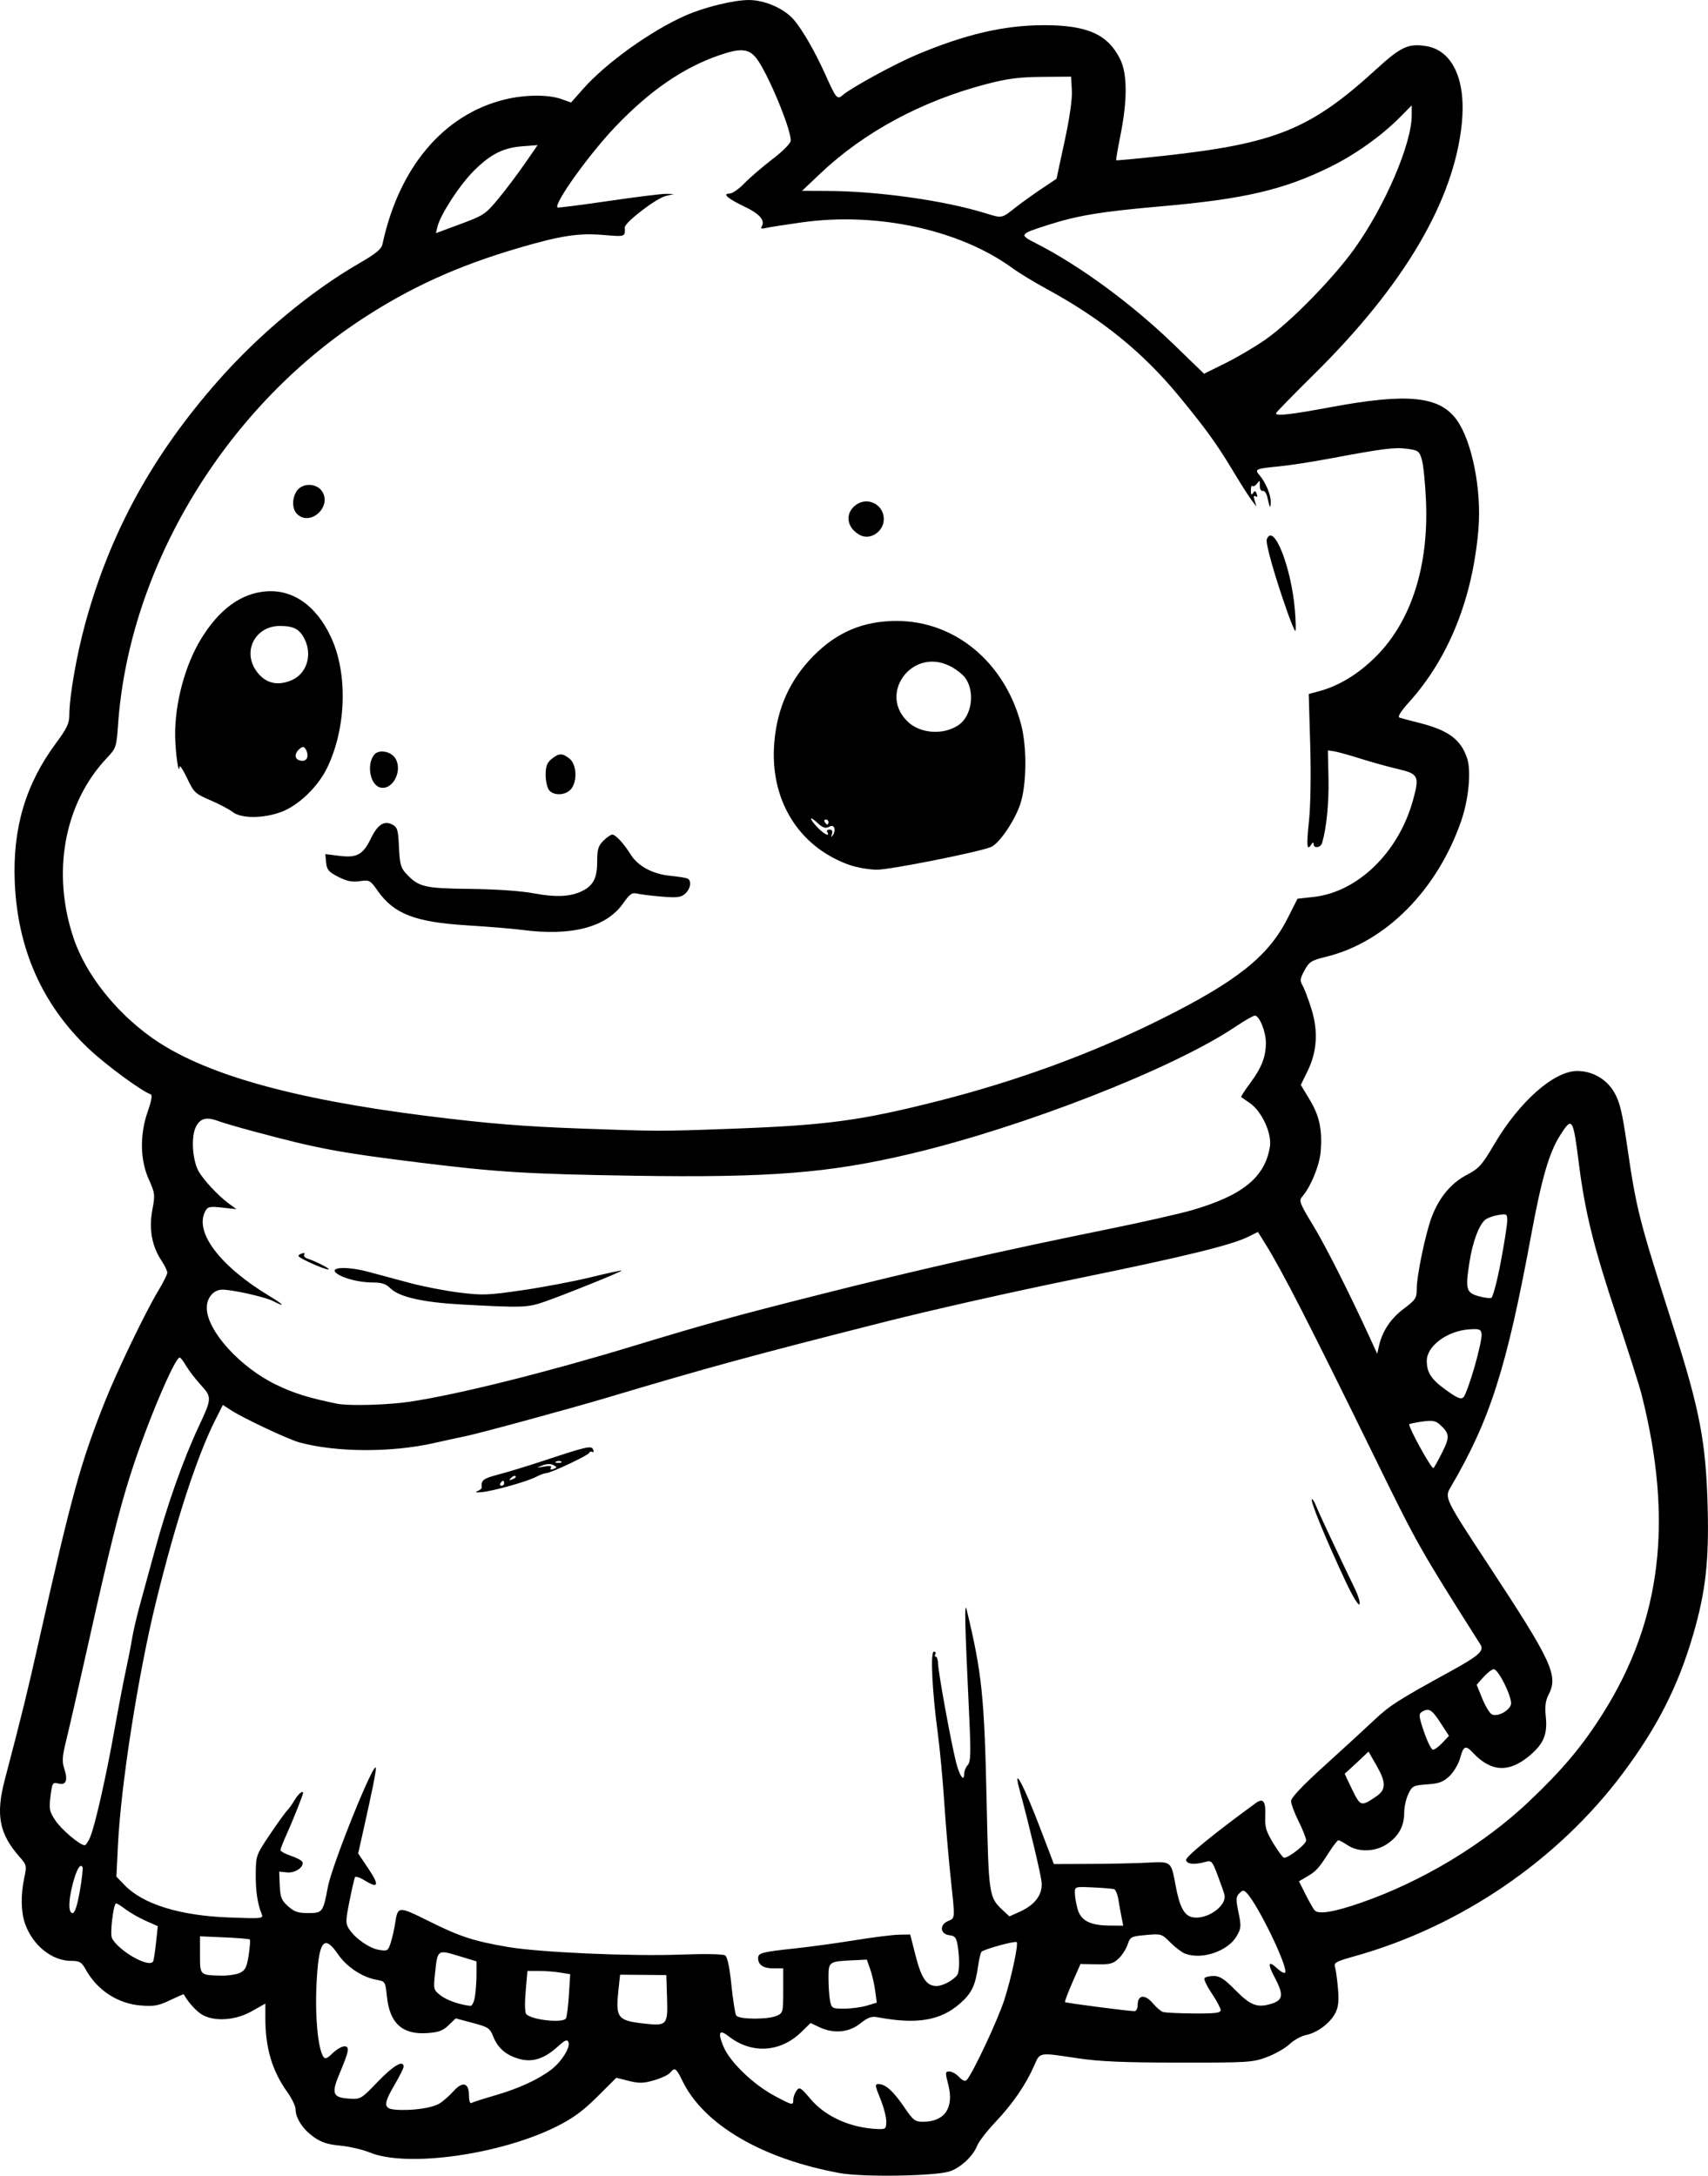 <?xml version="1.0" encoding="UTF-8" standalone="no"?>
<!-- Created with Inkscape (http://www.inkscape.org/) -->

<svg
   width="179.759mm"
   height="228.981mm"
   viewBox="0 0 179.759 228.981"
   version="1.1"
   id="svg1"
   xml:space="preserve"
   xmlns="http://www.w3.org/2000/svg"
   xmlns:svg="http://www.w3.org/2000/svg"><defs
     id="defs1"><clipPath
       clipPathUnits="userSpaceOnUse"
       id="clipPath3"><path
         id="path3"
         style="fill:#ff0000;fill-opacity:1;fill-rule:nonzero;stroke:none;stroke-width:0.265"
         d="M 117.464,-9.186 V 177.167 H 291.495 V -9.186 Z M 147.334,111.931 c 4.149,-0.092 4.552,4.357 -0.092,5.084 -1.195,0.187 -2.39,0.381 -3.57,0.655 -1.902,0.431 -3.801,0.869 -5.685,1.373 -4.843,1.295 -6.431,-3.457 -1.602,-4.804 2.039,-0.569 4.104,-1.04 6.168,-1.508 1.289,-0.299 2.595,-0.512 3.902,-0.719 0.31,-0.049 0.603,-0.075 0.88,-0.081 z" /></clipPath><clipPath
       clipPathUnits="userSpaceOnUse"
       id="clipPath29"><path
         id="path30"
         style="fill:#ff0000;fill-opacity:1;fill-rule:nonzero;stroke:none;stroke-width:0.265"
         d="M -43.23,-9.228 V 216.918 H 174.315 V -9.228 Z M 64.459,27.799 c 2.205,0.075 3.149,2.778 0.337,5.093 -1.015,0.835 -0.499,0.393 -1.541,1.333 -0.051,0.05 -0.1,0.101 -0.15,0.151 0.22,0.811 0.125,1.873 -0.521,3.116 -0.875,1.685 -1.749,3.37 -2.654,5.039 -0.978,1.836 -1.883,3.712 -2.891,5.53 -2.43,4.385 -6.499,1.653 -4.214,-2.809 0.315,-0.616 0.638,-1.229 0.953,-1.845 -0.007,-0.023 -0.015,-0.043 -0.022,-0.066 -0.595,-2.008 -0.069,-3.784 0.689,-5.659 1.274,-2.682 3.164,-4.982 5.254,-7.063 1.251,-1.138 0.627,-0.597 1.868,-1.628 0.964,-0.801 1.889,-1.157 2.675,-1.191 0.074,-0.003 0.146,-0.004 0.217,-0.001 z M 107.156,139.452 v 5.3e-4 h 1.332 c 3.185,0 4.318,2.034 3.452,3.522 1.261,1.236 0.77,3.284 -1.765,3.911 -0.549,0.616 -1.49,1.105 -2.851,1.261 -0.137,0.016 -0.274,0.031 -0.411,0.047 -2.651,0.305 -4.055,-0.978 -4.036,-2.332 -0.348,-0.335 -0.565,-0.745 -0.622,-1.186 -3.343,-0.946 -2.812,-4.861 1.596,-4.861 h 0.989 c 0.119,0 0.233,0.004 0.346,0.009 0.539,-0.217 1.168,-0.371 1.971,-0.371 z" /></clipPath><clipPath
       clipPathUnits="userSpaceOnUse"
       id="clipPath48"><path
         id="path49"
         style="fill:#ff0000;fill-opacity:1;fill-rule:nonzero;stroke:none;stroke-width:0.265"
         d="M 41.091,5.534 V 221.556 H 225.286 V 5.534 Z M 200.736,27.814 c 1.729,0.019 2.649,1.415 2.086,2.936 0.034,0.916 -0.448,2.032 -1.673,3.09 -1.147,0.992 -0.564,0.491 -1.752,1.502 -1.464,1.224 -2.914,2.469 -4.415,3.646 -1.776,1.393 -3.3,1.325 -4.092,0.54 -1.314,0.839 -2.65,1.642 -3.984,2.446 -4.294,2.588 -6.806,-1.809 -2.513,-4.397 1.384,-0.834 2.777,-1.656 4.133,-2.538 2.022,-1.284 4.052,-2.554 5.996,-3.956 1.191,-0.886 2.419,-1.714 3.69,-2.479 0.94,-0.565 1.799,-0.798 2.523,-0.79 z m -20.135,16.378 c 1.024,0.015 1.877,0.8 2.033,2.11 0.718,0.616 1.17,1.82 0.937,3.569 -0.199,1.498 -0.825,2.882 -1.489,4.224 -0.631,1.325 -1.475,2.521 -2.325,3.71 -0.383,0.58 -0.187,0.283 -0.588,0.891 -1.639,2.485 -3.795,2.512 -4.699,1.247 -2.336,3.06 -5.919,0.908 -3.888,-3.193 0.881,-1.779 1.751,-3.563 2.632,-5.343 0.834,-1.685 1.981,-2.401 2.971,-2.401 0.144,-8e-6 0.278,0.034 0.414,0.063 0.316,-0.73 0.627,-1.462 0.929,-2.198 0.772,-1.885 2.007,-2.694 3.073,-2.678 z" /></clipPath><clipPath
       clipPathUnits="userSpaceOnUse"
       id="clipPath83"><path
         id="path84"
         style="fill:#ff0000;fill-opacity:1;fill-rule:nonzero;stroke:none;stroke-width:0.265"
         d="M 132.474,-7.02 V 208.971 H 400.13 V -7.02 Z M 255.342,107.773 c 0.047,-0.001 0.095,-5.3e-4 0.143,0.002 1.045,0.054 2.19,0.946 2.813,2.886 0.307,0.956 0.456,1.952 0.58,2.946 0.105,0.896 0.146,1.798 0.173,2.7 0.049,0.457 0.091,0.915 0.134,1.373 0.032,0.334 -0.006,0.606 -0.033,0.887 0.917,0.087 1.972,0.687 2.893,1.982 0.57,0.801 1.075,1.645 1.573,2.491 0.431,0.671 0.926,1.295 1.376,1.954 0.093,0.157 0.186,0.314 0.279,0.471 1.353,2.285 0.702,4.101 -0.559,4.645 -1.02,0.911 -2.908,0.691 -4.385,-1.562 -0.239,-0.365 -0.478,-0.73 -0.729,-1.087 -0.216,-0.336 -0.388,-0.695 -0.574,-1.046 0.608,2.159 -0.889,3.607 -2.71,3.036 -0.616,0.275 -1.361,0.46 -2.342,0.399 -1.467,-0.091 -2.933,-0.193 -4.399,-0.296 -1.796,-0.111 -3.597,-0.198 -5.398,-0.193 -5.014,0.015 -5.014,-5.049 0,-5.065 1.903,-0.006 3.807,0.088 5.707,0.203 0.635,0.044 1.271,0.085 1.906,0.128 -2.172,-2.84 -4.36,-5.667 -6.601,-8.453 -2.161,-2.685 -1.065,-5.119 0.858,-5.113 0.628,0.002 1.345,0.277 2.066,0.876 0.364,-0.695 0.988,-1.1 1.69,-1.132 0.505,-0.023 1.05,0.149 1.567,0.543 0.093,-0.019 0.178,-0.065 0.274,-0.07 0.594,-0.032 1.239,0.203 1.815,0.734 -0.664,-2.602 0.469,-4.21 1.884,-4.241 z m 0.768,13.726 c -0.032,0.104 -0.068,0.203 -0.109,0.298 0.124,0.163 0.249,0.325 0.373,0.488 -0.098,-0.264 -0.22,-0.535 -0.254,-0.779 -0.004,-0.001 -0.007,-0.005 -0.01,-0.006 z m 30.329,39.335 h 0.777 c 5.014,0 5.014,5.065 0,5.065 h -0.777 c -5.014,0 -5.014,-5.065 0,-5.065 z" /></clipPath></defs><g
     id="layer1"
     transform="translate(-207.807,11.472)"><path
       style="fill:#000000"
       d="m 296.191,217.236 c -8.193,-1.504 -14.323,-5.097 -16.563,-9.708 -0.661,-1.361 -0.8,-1.452 -1.298,-0.851 -0.182,0.22 -0.941,0.576 -1.686,0.791 -1.126,0.326 -1.576,0.336 -2.664,0.064 l -1.309,-0.328 -1.998,1.99 c -1.496,1.49 -2.563,2.273 -4.247,3.118 -5.965,2.991 -15.811,4.365 -19.711,2.752 -0.728,-0.301 -2.121,-0.624 -3.096,-0.718 -1.366,-0.131 -2.017,-0.347 -2.835,-0.939 -1.13,-0.819 -1.874,-1.975 -1.874,-2.913 0,-0.315 -0.394,-1.125 -0.875,-1.799 -1.586,-2.222 -2.3,-4.625 -2.3,-7.747 v -1.554 l -1.428,0.806 c -1.667,0.941 -3.785,1.115 -5.127,0.42 -0.629,-0.325 -1.557,-1.33 -2.035,-2.202 -0.016,-0.03 -0.671,0.253 -1.455,0.628 -1.209,0.578 -1.677,0.662 -3.082,0.549 -2.38,-0.191 -4.533,-1.583 -5.727,-3.702 -0.495,-0.878 -0.676,-0.992 -1.579,-0.992 -2.027,0 -4.04,-1.618 -4.855,-3.902 -0.436,-1.222 -0.47,-3.048 -0.09,-4.821 0.279,-1.302 0.264,-1.368 -0.528,-2.269 -2.108,-2.4 -2.482,-4.386 -1.521,-8.057 1.876,-7.164 2.347,-9.084 3.606,-14.684 3.45,-15.347 4.365,-18.662 6.936,-25.135 1.266,-3.189 4.281,-9.451 5.605,-11.642 0.527,-0.873 0.959,-1.739 0.96,-1.924 3.7e-4,-0.185 -0.291,-0.78 -0.648,-1.323 -0.985,-1.498 -1.299,-3.3 -0.924,-5.296 0.296,-1.575 0.276,-1.746 -0.38,-3.208 -0.92,-2.051 -0.958,-4.708 -0.102,-7.146 0.39,-1.111 0.497,-1.731 0.309,-1.794 -0.951,-0.317 -4.771,-3.131 -6.558,-4.83 -4.86,-4.622 -7.453,-10.469 -7.75,-17.474 -0.241,-5.69 1.138,-10.346 4.34,-14.657 1.133,-1.525 1.396,-2.076 1.4,-2.937 0.009,-2.013 0.77,-6.363 1.71,-9.773 2.633,-9.554 7.088,-17.659 14.022,-25.507 4.256,-4.817 9.712,-9.355 14.721,-12.247 1.818,-1.049 2.392,-1.519 2.506,-2.053 1.733,-8.07 6.41,-13.618 12.825,-15.21 2.127,-0.528 4.595,-0.554 5.985,-0.064 l 1.042,0.368 1.246,-1.413 c 2.404,-2.727 7.12,-6.113 10.76,-7.726 2.008,-0.89 5.111,-1.65 6.723,-1.647 1.669,0.003 3.742,0.921 4.728,2.094 0.946,1.125 2.249,3.401 3.343,5.841 1.101,2.455 1.211,2.581 1.802,2.062 0.855,-0.752 5.461,-3.265 7.745,-4.227 5.159,-2.17 9.205,-3.113 13.397,-3.121 4.59,-0.009 6.779,0.973 8.058,3.615 0.749,1.547 0.751,4.295 0.005,8.021 -0.277,1.382 -0.475,2.544 -0.441,2.581 0.034,0.037 2.254,-0.171 4.934,-0.463 11.817,-1.286 15.517,-2.788 22.422,-9.104 2.614,-2.391 3.393,-2.752 5.278,-2.446 2.772,0.45 4.205,3.565 3.743,8.138 -0.817,8.104 -6.062,17.02 -15.498,26.343 -2.235,2.208 -4.063,4.083 -4.063,4.167 0,0.31 1.562,0.132 5.821,-0.661 8.025,-1.495 11.39,-1.154 13.195,1.338 1.619,2.234 2.641,7.364 2.294,11.514 -0.608,7.284 -3.113,13.538 -7.288,18.19 -0.908,1.012 -1.247,1.562 -1.013,1.642 0.194,0.067 1.119,0.314 2.056,0.549 3.095,0.778 4.4,1.746 5.063,3.755 0.437,1.324 0.152,4.3 -0.627,6.554 -2.523,7.3 -7.972,12.785 -14.216,14.309 -1.55,0.379 -1.782,0.524 -2.275,1.424 -0.48,0.876 -0.504,1.082 -0.195,1.63 0.195,0.345 0.609,1.443 0.92,2.441 0.729,2.333 0.594,4.496 -0.408,6.542 l -0.711,1.453 0.93,1.544 c 1.031,1.712 1.335,3.117 1.169,5.41 -0.107,1.474 -1.052,3.784 -1.979,4.838 -0.337,0.383 -0.209,0.713 1.129,2.91 1.328,2.179 3.824,7.12 6.064,12.003 l 0.728,1.587 0.189,-0.836 c 0.352,-1.552 1.227,-2.863 2.602,-3.897 1.244,-0.936 1.368,-1.125 1.368,-2.075 0,-1.452 0.96,-6.017 1.615,-7.683 0.798,-2.028 2.022,-3.479 3.655,-4.336 1.283,-0.672 1.59,-1.015 2.91,-3.254 2.654,-4.498 6.291,-7.694 8.738,-7.679 1.589,0.01 3.052,0.857 3.859,2.233 0.584,0.997 0.839,2.039 1.347,5.514 1.007,6.89 1.226,7.752 4.851,19.102 2.822,8.833 3.467,12.21 3.645,19.066 0.147,5.673 -0.213,8.869 -1.504,13.329 -1.58,5.462 -3.786,9.816 -7.447,14.701 -6.86,9.153 -17.081,16.115 -28.232,19.23 -1.953,0.546 -2.178,0.672 -2.034,1.143 0.089,0.291 0.229,1.311 0.31,2.266 0.111,1.31 0.042,1.941 -0.281,2.566 -0.548,1.06 -1.891,2.069 -3.075,2.31 -0.509,0.104 -1.29,0.534 -1.734,0.957 -0.445,0.423 -1.516,1.035 -2.381,1.361 -1.499,0.564 -1.936,0.592 -9.246,0.586 -5.879,-0.005 -8.382,-0.113 -10.705,-0.462 -4.127,-0.62 -3.921,-0.656 -4.562,0.801 -0.875,1.991 -2.274,4.028 -4.042,5.887 -0.9,0.946 -1.783,2.091 -1.963,2.545 -0.439,1.107 -1.802,2.357 -2.937,2.694 -1.657,0.491 -9.145,0.598 -11.509,0.164 z m 4.889,-5.469 c -0.003,-0.473 -0.288,-1.545 -0.632,-2.381 -0.553,-1.346 -0.575,-1.521 -0.185,-1.521 0.731,0 1.561,0.741 2.686,2.397 0.963,1.419 1.158,1.572 1.997,1.572 2.287,0 3.293,-1.476 2.662,-3.909 -0.335,-1.291 -0.327,-1.383 0.121,-1.383 0.264,0 0.724,0.261 1.021,0.581 0.336,0.361 0.633,0.486 0.784,0.331 0.619,-0.637 3.288,-6.319 3.979,-8.472 0.735,-2.292 1.498,-5.858 1.295,-6.055 -0.164,-0.159 -3.526,0.769 -3.71,1.025 -0.096,0.133 -0.251,0.788 -0.345,1.456 -0.294,2.099 -0.673,2.889 -1.901,3.971 -2.061,1.815 -4.557,2.231 -8.695,1.452 -0.628,-0.118 -1.015,0.023 -1.822,0.664 -1.198,0.952 -2.798,1.093 -4.302,0.38 l -0.916,-0.435 -0.976,0.951 c -2.223,2.166 -5.254,2.332 -7.683,0.422 -0.951,-0.748 -1.126,-0.376 -0.515,1.094 0.68,1.637 3.141,4.007 5.414,5.216 1.884,1.002 1.94,1.013 1.94,0.381 0,-0.263 0.153,-0.688 0.34,-0.944 0.311,-0.425 0.438,-0.35 1.454,0.855 1.599,1.896 4.268,3.087 7.135,3.184 0.801,0.027 0.859,-0.03 0.854,-0.831 z m -46.982,-1.878 c 0.402,-0.263 1.059,-0.846 1.46,-1.296 0.944,-1.057 1.607,-0.863 1.607,0.469 0,0.522 0.109,0.882 0.243,0.8 0.134,-0.083 1.272,-0.448 2.529,-0.813 2.452,-0.711 4.514,-1.658 5.889,-2.706 1.074,-0.818 2.025,-2.329 1.813,-2.88 -0.131,-0.342 -0.348,-0.25 -1.182,0.504 -1.365,1.233 -2.599,1.628 -3.949,1.265 -1.402,-0.377 -2.29,-1.124 -2.772,-2.328 -0.372,-0.929 -0.528,-1.035 -2.183,-1.476 l -1.782,-0.475 -0.758,0.726 c -0.608,0.583 -1.059,0.746 -2.28,0.824 -2.588,0.166 -3.91,-1.039 -4.202,-3.83 -0.168,-1.603 -0.174,-1.614 -1.125,-1.787 -1.477,-0.27 -3.106,-1.35 -4.004,-2.655 -1.531,-2.226 -2.066,-1.468 -2.29,3.246 -0.156,3.283 0.157,6.587 0.708,7.478 0.197,0.318 0.369,0.26 0.993,-0.338 0.415,-0.398 0.97,-0.723 1.234,-0.723 0.586,0 0.5,0.481 -0.516,2.897 -0.876,2.082 -0.714,2.494 1.022,2.608 1.206,0.079 1.253,0.052 3.019,-1.786 1.63,-1.696 2.713,-2.327 2.713,-1.58 0,0.157 -0.417,0.997 -0.926,1.866 -1.225,2.09 -1.213,2.554 0.066,2.66 1.714,0.142 3.913,-0.174 4.672,-0.671 z m 23.913,-11.081 -0.076,-2.413 -2.433,-0.02 -2.433,-0.02 -0.176,1.648 c -0.309,2.887 -0.085,3.181 2.662,3.492 2.448,0.277 2.547,0.169 2.457,-2.687 z m -10.644,2.153 c 0.098,-0.159 0.24,-1.272 0.315,-2.473 l 0.136,-2.184 -1.027,-0.17 c -0.565,-0.093 -1.577,-0.171 -2.25,-0.173 l -1.223,-0.003 -0.187,2.149 c -0.115,1.321 -0.087,2.249 0.074,2.41 0.611,0.611 3.845,0.956 4.162,0.444 z m 22.197,-0.282 c 0.648,-0.295 0.674,-0.396 0.674,-2.646 v -2.339 h -1.005 c -1.082,0 -1.64,-0.368 -1.64,-1.083 0,-0.545 0.427,-0.656 3.969,-1.031 1.528,-0.162 4.326,-0.546 6.218,-0.853 1.892,-0.307 3.975,-0.569 4.63,-0.582 l 1.191,-0.023 0.556,2.185 c 0.618,2.427 1.17,3.239 2.204,3.239 0.672,0 1.799,-0.603 2.197,-1.175 0.237,-0.341 0.253,-1.789 0.035,-3.11 -0.134,-0.808 -0.282,-0.992 -0.857,-1.058 -0.972,-0.113 -1.087,-1.068 -0.178,-1.482 0.799,-0.364 0.781,-0.06 0.29,-4.684 -0.216,-2.037 -0.518,-5.609 -0.671,-7.938 -0.153,-2.328 -0.455,-5.543 -0.67,-7.144 -0.598,-4.442 -0.798,-8.599 -0.413,-8.599 0.174,0 0.243,0.119 0.153,0.265 -0.09,0.146 -0.067,0.265 0.051,0.265 0.118,3.3e-4 0.226,0.352 0.242,0.782 0.035,0.982 1.324,8.056 1.871,10.264 0.381,1.538 0.88,2.225 0.88,1.211 0,-0.243 0.167,-0.63 0.372,-0.86 0.308,-0.346 0.333,-1.231 0.147,-5.18 -0.469,-9.925 -0.521,-12.218 -0.255,-11.113 1.587,6.572 1.851,9.098 2.087,19.976 0.22,10.127 0.235,10.229 1.721,11.618 l 0.682,0.637 1.079,-0.487 c 1.642,-0.741 2.44,-1.832 2.302,-3.151 -0.094,-0.899 -1.296,-5.929 -2.32,-9.707 -0.738,-2.724 0.451,-0.475 2.255,4.264 l 1.36,3.572 3.818,-0.015 c 2.1,-0.008 4.803,-0.068 6.008,-0.132 2.55,-0.136 2.513,-0.166 2.983,2.378 0.407,2.203 0.883,3.143 1.696,3.347 1.522,0.382 3.768,-1.171 3.44,-2.378 -0.083,-0.305 -0.412,-1.244 -0.732,-2.087 -0.539,-1.42 -0.631,-1.52 -1.243,-1.347 -1.162,0.327 -1.965,0.258 -2.053,-0.178 -0.07,-0.347 2.837,-2.727 7.362,-6.027 0.752,-0.548 1.039,-0.143 0.971,1.37 -0.053,1.176 0.077,1.616 0.853,2.897 0.504,0.831 1.012,1.511 1.13,1.511 0.5,0 2.32,-1.429 2.319,-1.821 -5.5e-4,-0.235 -0.357,-1.142 -0.793,-2.015 -0.435,-0.873 -0.792,-1.831 -0.793,-2.129 -6.6e-4,-0.359 1.176,-1.607 3.493,-3.704 1.922,-1.74 4.278,-3.902 5.236,-4.806 1.657,-1.563 2.529,-2.121 8.071,-5.161 2.931,-1.608 3.544,-2.152 3.139,-2.79 -6.441,-10.166 -6.59,-10.43 -11.104,-19.642 -7.023,-14.333 -9.752,-19.663 -11.546,-22.549 l -0.777,-1.25 -0.969,0.484 c -1.796,0.897 -6.57,2.068 -17.902,4.391 -7.372,1.511 -15.458,3.334 -20.77,4.682 -13.936,3.537 -18.292,4.727 -28.84,7.878 -3.819,1.141 -13.633,3.813 -14.949,4.069 -0.437,0.085 -1.925,0.409 -3.307,0.72 -4.493,1.01 -10.294,0.979 -14.155,-0.076 -1.173,-0.321 -5.873,-2.535 -7.197,-3.391 l -0.847,-0.548 -0.805,1.595 c -1.908,3.779 -4.133,10.602 -6.215,19.053 -1.889,7.671 -3.711,19.305 -4.023,25.688 l -0.162,3.307 0.856,0.887 c 1.943,2.014 5.793,3.212 10.961,3.409 3.528,0.135 3.671,0.12 3.475,-0.358 -0.446,-1.085 -0.644,-2.437 -0.627,-4.27 0.018,-1.878 0.05,-1.967 1.483,-4.095 0.805,-1.196 1.62,-2.331 1.811,-2.522 0.191,-0.191 0.555,-0.699 0.81,-1.131 0.373,-0.631 0.879,-1.045 0.878,-0.718 -3.7e-4,0.181 -1.182,3.145 -1.743,4.373 -0.351,0.768 -0.638,1.503 -0.638,1.632 0,0.129 0.499,0.401 1.108,0.604 0.609,0.203 1.15,0.497 1.202,0.653 0.179,0.536 -0.767,1.174 -1.618,1.091 l -0.825,-0.081 0.059,1.453 c 0.051,1.245 0.175,1.558 0.864,2.181 0.652,0.59 1.056,0.728 2.129,0.728 1.508,0 1.576,-0.091 2.065,-2.725 0.446,-2.405 5.072,-13.835 5.055,-12.489 -0.006,0.498 -0.399,2.425 -1.422,6.982 l -0.439,1.954 1.083,1.613 c 1.169,1.741 1.053,2.123 -0.378,1.238 -0.498,-0.308 -0.963,-0.467 -1.033,-0.353 -0.07,0.114 -0.333,1.246 -0.585,2.515 -0.422,2.128 -0.424,2.359 -0.032,2.959 0.649,0.991 2.134,2.017 3.16,2.183 0.86,0.14 0.939,0.091 1.207,-0.74 0.158,-0.489 0.363,-1.379 0.455,-1.978 0.298,-1.927 0.305,-1.928 3.596,-0.292 3.259,1.62 4.664,2.078 8.27,2.698 3.318,0.57 12.962,0.998 18.144,0.805 2.595,-0.097 4.516,-0.061 4.735,0.087 0.243,0.164 0.469,1.232 0.661,3.121 0.161,1.579 0.388,3.02 0.506,3.202 0.275,0.425 3.353,0.442 4.271,0.024 z m 59.887,-45.659 c -2.16,-4.62 -3.759,-8.517 -3.573,-8.704 0.064,-0.064 0.272,0.275 0.463,0.753 0.312,0.781 2.204,4.818 4.058,8.659 0.383,0.792 0.598,1.539 0.478,1.659 -0.12,0.12 -0.761,-0.945 -1.426,-2.367 z m -91.406,-9.553 c 0.265,-0.108 0.474,-0.28 0.463,-0.384 -0.081,-0.779 0.129,-0.942 1.766,-1.372 0.982,-0.258 3.155,-0.922 4.829,-1.476 4.514,-1.494 4.963,-1.594 5.138,-1.137 0.081,0.211 0.04,0.318 -0.091,0.237 -0.131,-0.081 -0.279,-0.037 -0.328,0.098 -0.097,0.269 -4.074,2.138 -4.554,2.141 -0.164,8.9e-4 -0.629,0.174 -1.033,0.385 -0.941,0.491 -4.479,1.486 -5.72,1.609 -0.589,0.058 -0.769,0.02 -0.47,-0.101 z m 2.825,-0.836 c 0,-0.146 -0.052,-0.265 -0.117,-0.265 -0.064,0 -0.19,0.119 -0.28,0.265 -0.09,0.146 -0.037,0.265 0.117,0.265 0.154,0 0.28,-0.119 0.28,-0.265 z m 1.198,-0.743 c -0.082,-0.082 -0.295,-1.7e-4 -0.474,0.181 -0.259,0.261 -0.229,0.292 0.148,0.148 0.261,-0.099 0.408,-0.247 0.326,-0.329 z m 3.981,-1.168 c -0.273,-0.153 -0.703,-0.139 -1.153,0.036 -0.682,0.266 -0.673,0.272 0.175,0.123 0.613,-0.108 0.837,-0.067 0.714,0.132 -0.115,0.186 -0.021,0.229 0.26,0.121 0.407,-0.156 0.408,-0.186 0.004,-0.413 z m 0.835,-0.366 c -0.088,-0.088 -0.316,-0.097 -0.507,-0.021 -0.211,0.085 -0.148,0.147 0.16,0.16 0.279,0.011 0.435,-0.051 0.347,-0.139 z m 69.392,57.733 c 0,-0.204 -0.417,-0.989 -0.926,-1.746 -0.509,-0.757 -0.859,-1.483 -0.778,-1.614 0.081,-0.131 0.516,-0.239 0.966,-0.239 0.642,0 1.127,0.314 2.249,1.454 1.621,1.647 2.328,1.923 3.804,1.48 1.266,-0.379 1.341,-0.957 0.362,-2.796 -0.776,-1.459 -0.67,-1.819 0.275,-0.932 0.363,0.341 0.735,0.543 0.828,0.451 0.409,-0.409 -2.815,-7.113 -4.029,-8.379 -0.326,-0.34 -0.422,-0.337 -0.787,0.028 -0.361,0.361 -0.372,0.622 -0.087,2.005 0.299,1.446 0.282,1.671 -0.186,2.486 -0.918,1.598 -3.673,2.535 -5.446,1.85 -0.337,-0.13 -1.03,-0.657 -1.541,-1.171 -0.91,-0.916 -0.962,-0.932 -2.571,-0.786 -1.565,0.142 -1.655,0.189 -1.923,1 -0.154,0.468 -0.585,1.137 -0.956,1.485 -0.576,0.541 -0.92,0.629 -2.339,0.599 l -1.664,-0.035 -0.863,1.963 c -0.474,1.08 -0.817,2.003 -0.762,2.053 0.103,0.092 6.715,0.952 7.311,0.95 0.182,-4.4e-4 0.331,-0.302 0.331,-0.671 0,-1.043 0.756,-1.137 1.559,-0.195 0.379,0.445 0.868,0.871 1.087,0.948 0.218,0.077 1.677,0.149 3.241,0.16 2.271,0.017 2.844,-0.054 2.844,-0.349 z m -37.243,-0.474 1.05,-0.315 -0.166,-1.251 c -0.091,-0.688 -0.327,-1.707 -0.523,-2.265 l -0.357,-1.014 -1.422,0.068 c -2.601,0.124 -2.613,0.132 -2.613,1.889 0,0.852 0.074,1.921 0.165,2.376 0.159,0.794 0.218,0.827 1.491,0.827 0.729,0 1.798,-0.142 2.376,-0.315 z m -41.243,-0.942 c 0.09,-0.546 0.165,-1.606 0.167,-2.355 l 0.003,-1.363 -1.891,-0.574 c -2.217,-0.673 -2.209,-0.679 -2.475,1.808 -0.181,1.69 -0.166,1.754 0.569,2.34 0.64,0.511 2.04,1.001 3.167,1.109 0.163,0.016 0.37,-0.418 0.46,-0.964 z m -24.701,-2.525 c 0.538,-0.272 0.705,-0.62 0.892,-1.86 0.127,-0.84 0.18,-1.576 0.119,-1.638 -0.061,-0.061 -1.266,-0.161 -2.678,-0.222 l -2.567,-0.111 v 1.935 c 0,2.181 -0.024,2.158 2.249,2.204 0.728,0.015 1.621,-0.124 1.984,-0.307 z m -9.171,-1.18 c 0.067,-0.109 0.205,-0.991 0.308,-1.96 l 0.187,-1.761 -1.27,-0.562 c -0.699,-0.309 -1.672,-0.868 -2.162,-1.242 -0.491,-0.374 -0.933,-0.638 -0.982,-0.587 -0.302,0.31 -0.627,3.247 -0.406,3.662 0.729,1.362 3.895,3.156 4.325,2.451 z m 101.933,-4.63 c -0.095,-0.473 -0.246,-1.317 -0.335,-1.875 -0.089,-0.558 -0.295,-1.057 -0.456,-1.108 -0.161,-0.051 -1.156,-0.134 -2.212,-0.184 -1.901,-0.09 -1.918,-0.085 -1.917,0.579 8.2e-4,0.369 0.128,1.126 0.283,1.683 0.343,1.236 1.316,1.74 3.387,1.755 l 1.422,0.01 z M 216.208,187.558 c 0.225,-1.273 0.351,-2.415 0.28,-2.537 -0.234,-0.401 -0.62,0.253 -1.006,1.703 -0.485,1.823 -0.5,3.148 -0.035,3.148 0.234,0 0.488,-0.773 0.761,-2.315 z m 134.861,1.215 c 6.448,-2.242 12.912,-6.144 17.69,-10.678 3.531,-3.351 5.604,-5.826 7.781,-9.29 6.139,-9.768 7.398,-20.274 4.021,-33.569 -0.222,-0.873 -1.396,-4.564 -2.61,-8.202 -2.402,-7.2 -3.324,-10.915 -3.97,-16.007 -0.622,-4.902 -0.703,-5.023 -2.001,-2.977 -1.135,1.79 -1.929,4.53 -3.015,10.41 -2.603,14.091 -4.334,19.509 -8.491,26.593 -0.649,1.107 -0.602,1.203 3.981,8.175 6.741,10.254 7.379,11.637 6.318,13.688 -0.312,0.604 -0.388,1.223 -0.279,2.279 0.189,1.833 -0.213,2.83 -1.632,4.045 -2.201,1.884 -4.103,1.81 -6.024,-0.234 -0.788,-0.838 -1.009,-0.752 -1.352,0.529 -0.166,0.619 -0.666,1.474 -1.113,1.901 -0.665,0.636 -1.093,0.797 -2.364,0.889 -1.465,0.106 -1.577,0.164 -1.985,1.018 -0.238,0.498 -0.432,1.384 -0.432,1.968 0,1.399 -0.576,2.457 -1.784,3.278 -1.24,0.843 -3.018,0.903 -4.169,0.14 -0.437,-0.289 -0.873,-0.526 -0.969,-0.527 -0.097,-9.5e-4 -0.537,0.564 -0.98,1.255 -1.099,1.718 -1.361,2.008 -2.332,2.576 l -0.841,0.492 0.674,1.343 c 0.371,0.739 0.802,1.502 0.958,1.696 0.385,0.478 2.033,0.213 4.922,-0.792 z m -133.769,-6.904 c 0.516,-1.236 1.663,-6.308 2.563,-11.336 0.427,-2.387 0.961,-5.174 1.186,-6.192 0.225,-1.019 0.516,-2.507 0.646,-3.307 0.13,-0.8 0.535,-2.527 0.899,-3.836 0.364,-1.31 1.017,-3.691 1.451,-5.292 1.342,-4.953 3.028,-9.726 4.681,-13.256 1.39,-2.97 1.395,-3.064 0.195,-4.385 -0.572,-0.629 -1.263,-1.531 -1.536,-2.004 -0.273,-0.473 -0.573,-0.86 -0.667,-0.86 -0.52,0 -3.472,6.995 -5.13,12.157 -1.212,3.773 -2.277,8.036 -4.499,18.006 -0.957,4.293 -1.984,8.79 -2.282,9.994 -0.451,1.818 -0.49,2.346 -0.235,3.12 0.406,1.229 0.191,1.762 -0.628,1.557 -0.599,-0.15 -0.645,-0.076 -0.821,1.337 -0.167,1.34 -0.115,1.605 0.501,2.536 0.641,0.968 2.594,2.623 3.095,2.623 0.122,0 0.383,-0.387 0.581,-0.86 z m 135.311,-4.248 c 1.096,-0.742 1.106,-1.47 0.042,-3.325 l -0.815,-1.421 -1.228,1.156 c -0.676,0.636 -1.248,1.156 -1.273,1.156 -0.025,0 0.322,0.749 0.77,1.664 0.883,1.804 0.946,1.823 2.504,0.769 z m 7.005,-5.674 0.686,-0.728 -0.899,-1.389 c -0.905,-1.399 -1.236,-1.589 -1.96,-1.132 -0.343,0.217 -0.311,0.494 0.24,2.113 0.349,1.025 0.772,1.863 0.94,1.863 0.168,0 0.615,-0.327 0.992,-0.728 z m 7.211,-4.015 c 0.2,-0.63 -1.3,-3.724 -1.806,-3.724 -0.192,0 -0.676,0.367 -1.076,0.816 l -0.727,0.816 0.584,1.438 c 0.321,0.791 0.774,1.545 1.006,1.674 0.547,0.306 1.799,-0.327 2.019,-1.02 z m -7.267,-26.484 c 0.855,-1.693 0.828,-2.046 -0.227,-3.001 -0.442,-0.4 -0.777,-0.454 -1.877,-0.303 -0.736,0.101 -1.338,0.235 -1.338,0.298 0,0.453 2.292,4.599 2.542,4.599 0.053,0 0.458,-0.717 0.9,-1.593 z m -108.544,-5.409 c 5,-0.751 14.204,-3.046 23.346,-5.822 7.818,-2.374 10.497,-3.114 19.78,-5.461 9.946,-2.515 19.381,-4.655 30.094,-6.826 3.638,-0.737 7.686,-1.651 8.996,-2.03 5.36,-1.553 7.711,-3.466 8.228,-6.697 0.22,-1.374 -0.851,-3.709 -2.093,-4.567 -0.464,-0.32 -0.884,-0.612 -0.934,-0.648 -0.05,-0.036 0.381,-0.7 0.956,-1.475 1.202,-1.619 1.647,-2.77 1.647,-4.253 0,-1.159 -0.686,-2.845 -1.157,-2.845 -0.167,0 -1.105,0.538 -2.086,1.196 -6.56,4.401 -22.266,10.537 -34.195,13.36 -8.569,2.028 -14.847,2.521 -29.2,2.295 -11.056,-0.174 -14.273,-0.372 -22.394,-1.378 -8.559,-1.06 -10.692,-1.46 -17.462,-3.276 -1.601,-0.429 -3.246,-0.908 -3.655,-1.064 -1.33,-0.506 -1.981,-0.358 -2.456,0.56 -0.518,1.001 -0.394,3.39 0.239,4.614 0.465,0.899 2.07,2.63 3.226,3.48 l 0.794,0.583 -1.494,-0.163 c -1.329,-0.145 -1.526,-0.103 -1.786,0.382 -1.173,2.192 1.549,5.789 6.752,8.923 1.536,0.925 1.769,1.247 0.385,0.531 -0.827,-0.428 -4.262,-1.201 -5.337,-1.201 -0.941,-3e-4 -1.672,0.881 -1.641,1.978 0.068,2.4 3.513,6.19 7.293,8.024 1.849,0.897 3.437,1.392 6.411,2 1.251,0.256 5.36,0.14 7.743,-0.218 z m 5.446,-10.214 c -4.148,-0.226 -6.652,-0.793 -7.573,-1.714 -0.453,-0.453 -0.907,-0.605 -1.81,-0.605 -1.422,0 -3.086,-0.411 -3.811,-0.941 -0.941,-0.688 1.022,-0.796 3.312,-0.182 1.091,0.293 3.086,0.828 4.433,1.189 1.347,0.361 3.654,0.807 5.127,0.991 2.444,0.305 3.028,0.283 6.679,-0.251 2.201,-0.322 5.429,-0.934 7.173,-1.361 1.744,-0.426 3.204,-0.743 3.243,-0.704 0.09,0.09 -6.141,2.602 -8.242,3.323 -1.676,0.575 -2.288,0.593 -8.531,0.253 z m -15.901,-4.354 c -1.515,-0.708 -1.589,-0.786 -0.978,-1.02 0.237,-0.091 0.342,-0.046 0.248,0.106 -0.089,0.145 0.053,0.336 0.317,0.424 1.01,0.339 2.578,1.158 2.2,1.149 -0.218,-0.005 -1.022,-0.301 -1.786,-0.659 z m 122.437,10.902 c 0.453,-1.575 0.787,-3.122 0.742,-3.44 -0.072,-0.509 -0.223,-0.568 -1.273,-0.5 -2.335,0.15 -4.498,1.747 -4.498,3.32 0,1.23 0.484,1.966 2.019,3.064 1.228,0.88 1.587,1.025 1.854,0.754 0.182,-0.185 0.702,-1.625 1.156,-3.199 z m 2.751,-10.989 c 0.378,-1.996 0.687,-3.968 0.687,-4.382 0,-0.716 -0.046,-0.745 -0.95,-0.599 -0.522,0.085 -1.137,0.309 -1.366,0.498 -0.663,0.547 -1.315,2.3 -1.656,4.449 -0.449,2.839 -0.35,3.225 0.929,3.588 0.582,0.165 1.196,0.249 1.363,0.187 0.168,-0.062 0.614,-1.746 0.992,-3.742 z m -81.069,-14.056 c 10.151,-0.372 13.683,-0.847 21.959,-2.949 8.245,-2.095 16.148,-4.997 23.285,-8.55 8.027,-3.997 11.357,-6.639 13.373,-10.609 l 1.069,-2.106 1.696,-0.188 c 4.646,-0.516 8.932,-4.682 10.45,-10.157 0.709,-2.558 0.594,-2.797 -1.584,-3.306 -1.019,-0.238 -2.805,-0.734 -3.969,-1.103 -1.164,-0.369 -2.405,-0.712 -2.758,-0.763 l -0.641,-0.093 0.065,2.935 c 0.057,2.549 -0.206,5.227 -0.666,6.788 -0.155,0.527 -0.892,0.635 -0.899,0.132 -0.003,-0.224 -0.084,-0.205 -0.25,0.058 -0.461,0.728 -0.517,0.122 -0.235,-2.517 0.165,-1.543 0.217,-4.852 0.127,-7.984 l -0.155,-5.349 1.112,-0.299 c 2.079,-0.56 4.127,-1.812 5.956,-3.641 3.724,-3.724 5.578,-9.511 5.27,-16.45 -0.081,-1.819 -0.276,-3.743 -0.433,-4.275 -0.265,-0.897 -0.378,-0.981 -1.537,-1.14 -1.316,-0.181 -2.548,-0.026 -8.141,1.025 -1.886,0.354 -4.322,0.729 -5.413,0.832 -2.353,0.222 -2.535,0.3 -2.034,0.873 0.672,0.767 1.24,2.107 1.219,2.871 -0.022,0.78 -0.095,0.675 -0.357,-0.514 -0.088,-0.399 -0.307,-0.697 -0.486,-0.661 -0.191,0.038 -0.316,-0.199 -0.301,-0.57 0.022,-0.555 -0.014,-0.58 -0.291,-0.203 -0.174,0.238 -0.394,0.355 -0.488,0.26 -0.095,-0.095 -0.17,0.115 -0.168,0.467 0.003,0.451 0.07,0.535 0.228,0.286 0.179,-0.282 0.257,-0.266 0.39,0.08 0.106,0.276 0.061,0.368 -0.124,0.254 -0.197,-0.122 -0.228,0.021 -0.097,0.449 l 0.193,0.628 -0.506,-0.661 c -0.278,-0.364 -1.149,-1.733 -1.936,-3.043 -1.737,-2.891 -2.887,-4.484 -5.731,-7.937 -3.79,-4.603 -8.148,-8.131 -13.909,-11.261 -1.284,-0.698 -2.899,-1.68 -3.587,-2.182 -5.545,-4.045 -14.207,-5.932 -22.154,-4.828 -1.746,0.243 -3.461,0.511 -3.81,0.597 -0.441,0.108 -0.577,0.063 -0.446,-0.15 0.4,-0.647 -0.188,-1.33 -1.811,-2.105 -1.78,-0.85 -2.366,-1.371 -1.543,-1.371 0.27,0 0.962,-0.484 1.537,-1.077 0.575,-0.592 1.909,-1.74 2.964,-2.55 1.164,-0.894 1.918,-1.667 1.918,-1.965 0,-1.279 -2.414,-7.069 -3.59,-8.611 -0.806,-1.056 -1.665,-1.136 -3.91,-0.364 -3.809,1.311 -7.308,3.714 -10.944,7.517 -2.75,2.876 -6.507,8.115 -6.108,8.515 0.051,0.051 2.471,-0.256 5.377,-0.683 2.906,-0.427 5.641,-0.766 6.078,-0.752 l 0.794,0.024 -0.857,0.204 c -1.007,0.239 -4.328,2.791 -4.308,3.309 0.04,0.997 0.075,0.984 -2.239,0.792 -2.641,-0.22 -4.493,0.065 -8.97,1.378 -6.413,1.882 -11.458,4.181 -16.58,7.557 -14.402,9.493 -24.37,26.099 -25.537,42.547 -0.173,2.431 -0.205,2.529 -1.179,3.558 -4.515,4.773 -5.852,12.139 -3.465,19.081 1.276,3.711 4.36,7.621 8.148,10.328 5.339,3.816 14.673,6.475 29.058,8.276 6.374,0.798 10.06,1.099 16.159,1.321 8.09,0.294 8.361,0.295 15.723,0.025 z M 262.722,86.392 c -0.946,-0.124 -3.506,-0.336 -5.689,-0.47 -5.517,-0.338 -7.751,-1.194 -9.463,-3.623 -0.804,-1.141 -0.877,-1.18 -1.904,-1.033 -0.81,0.116 -1.356,0.006 -2.259,-0.455 -1.011,-0.517 -1.204,-0.744 -1.276,-1.501 l -0.085,-0.893 1.489,0.186 c 1.838,0.23 2.483,-0.127 3.307,-1.831 0.712,-1.47 1.405,-1.918 2.26,-1.461 0.533,0.285 0.613,0.56 0.696,2.388 0.08,1.765 0.19,2.169 0.754,2.773 1.323,1.416 1.89,1.552 6.746,1.609 2.759,0.033 5.36,0.215 6.727,0.472 2.316,0.435 3.861,0.353 5.097,-0.27 1.137,-0.573 1.537,-1.374 1.537,-3.078 0,-1.283 0.109,-1.649 0.649,-2.19 0.357,-0.357 0.778,-0.649 0.935,-0.649 0.358,0 1.196,0.907 1.955,2.117 0.77,1.226 2.327,2.049 4.217,2.227 0.847,0.08 1.65,0.214 1.786,0.298 0.417,0.258 0.274,1.073 -0.276,1.571 -0.44,0.398 -0.826,0.448 -2.447,0.316 -1.059,-0.086 -2.223,-0.23 -2.588,-0.318 -0.565,-0.137 -0.789,0.017 -1.508,1.037 -1.772,2.514 -5.429,3.467 -10.661,2.779 z m 34.435,-6.85 c -5.357,-1.927 -8.379,-6.902 -7.854,-12.931 0.313,-3.6 1.66,-6.564 4.111,-9.046 2.482,-2.515 5.242,-3.679 8.737,-3.685 6.136,-0.011 11.362,4.312 13.109,10.845 0.66,2.467 0.604,6.53 -0.116,8.554 -0.642,1.802 -2.238,4.092 -3.075,4.41 -1.51,0.574 -10.633,2.381 -11.979,2.372 -0.834,-0.005 -2.154,-0.239 -2.933,-0.519 z m -1.545,-3.874 c -0.093,-0.243 -0.273,-0.275 -0.59,-0.106 -0.34,0.182 -0.637,0.076 -1.164,-0.412 -0.921,-0.854 -0.919,-0.487 0.003,0.475 0.682,0.712 1.349,1.028 1.009,0.477 -0.09,-0.146 0.018,-0.265 0.241,-0.265 0.265,0 0.353,0.159 0.255,0.463 -0.118,0.367 -0.094,0.385 0.116,0.09 0.146,-0.205 0.205,-0.53 0.131,-0.723 z m -0.611,-0.624 c 0,-0.146 -0.126,-0.265 -0.28,-0.265 -0.154,0 -0.207,0.119 -0.117,0.265 0.09,0.146 0.216,0.265 0.28,0.265 0.064,0 0.117,-0.119 0.117,-0.265 z m 13.637,-10.17 c 1.449,-0.949 1.83,-3.52 0.744,-5.019 -0.27,-0.373 -1.005,-0.933 -1.634,-1.244 -3.977,-1.968 -7.587,2.99 -4.326,5.941 1.318,1.193 3.665,1.338 5.215,0.322 z m -76.344,9.113 c -0.364,-0.284 -1.423,-0.842 -2.353,-1.24 -1.595,-0.683 -1.734,-0.816 -2.447,-2.323 -0.416,-0.879 -0.77,-1.419 -0.787,-1.201 -0.082,1.038 -0.439,-1.426 -0.467,-3.224 -0.052,-3.387 1.031,-7.454 2.724,-10.222 1.888,-3.09 4.155,-4.767 6.76,-5.003 2.875,-0.261 5.362,1.469 6.918,4.811 1.797,3.858 1.615,9.622 -0.434,13.811 -0.959,1.961 -2.998,3.91 -4.791,4.581 -1.893,0.708 -4.222,0.713 -5.123,0.011 z m 7.871,-5.844 c 0.036,-0.206 -0.044,-0.546 -0.178,-0.755 -0.202,-0.315 -0.316,-0.321 -0.661,-0.034 -0.501,0.415 -0.543,0.981 -0.086,1.163 0.489,0.196 0.851,0.049 0.926,-0.375 z m -1.699,-8.012 c 1.633,-0.682 2.255,-2.688 1.366,-4.407 -0.514,-0.995 -1.144,-1.318 -2.567,-1.318 -2.553,0 -3.948,2.586 -2.524,4.678 0.903,1.326 2.191,1.688 3.725,1.047 z m 27.132,11.565 c -0.2,-0.241 -0.363,-0.966 -0.363,-1.611 0,-0.914 0.138,-1.285 0.625,-1.679 0.778,-0.63 1.142,-0.635 1.896,-0.024 0.759,0.615 0.828,2.447 0.121,3.228 -0.577,0.637 -1.783,0.683 -2.278,0.086 z M 247.835,71.411 c -1.068,-0.254 -1.476,-2.402 -0.655,-3.444 0.466,-0.592 1.73,-0.393 2.216,0.349 0.836,1.276 -0.241,3.41 -1.561,3.096 z M 343.324,53.017 c -1.349,-3.813 -2.347,-7.33 -2.194,-7.729 0.701,-1.828 2.591,2.937 2.96,7.464 0.098,1.201 0.118,2.183 0.045,2.183 -0.073,0 -0.438,-0.863 -0.811,-1.918 z M 298.308,44.838 c -1.385,-0.752 -1.61,-2.234 -0.474,-3.128 1.233,-0.97 2.988,-0.118 2.988,1.451 0,1.313 -1.428,2.266 -2.514,1.677 z M 239.06,42.613 c -0.531,-0.531 -0.533,-1.68 -0.004,-2.436 0.593,-0.846 2.075,-0.812 2.647,0.06 1.074,1.639 -1.272,3.746 -2.643,2.375 z m 101.978,-18.383 c 2.615,-1.835 7.097,-6.418 9.323,-9.531 3.219,-4.504 6.023,-11.041 6.023,-14.043 v -1.039 l -1.257,1.269 c -1.927,1.945 -4.713,3.926 -7.342,5.219 -4.879,2.4 -9.023,3.368 -17.653,4.127 -6.516,0.573 -8.876,0.962 -12.105,1.996 -2.954,0.946 -2.983,0.994 -1.174,1.915 4.569,2.325 10.071,6.361 14.455,10.604 l 3.219,3.115 2.264,-1.119 c 1.245,-0.615 3.157,-1.745 4.248,-2.511 z M 260.268,9.429 c 0.781,-0.947 2.028,-2.6 2.771,-3.674 l 1.35,-1.953 -1.561,0.118 c -2.062,0.155 -3.366,0.81 -5.151,2.587 -1.488,1.482 -3.513,4.587 -3.823,5.865 l -0.169,0.695 2.581,-0.958 c 2.455,-0.911 2.651,-1.042 4.002,-2.679 z m 54.444,0.917 c 0.582,-0.461 1.785,-1.325 2.672,-1.92 l 1.614,-1.081 0.849,-3.932 c 0.538,-2.49 0.819,-4.461 0.767,-5.375 l -0.082,-1.443 -3.043,0.024 c -2.402,0.019 -3.628,0.177 -5.821,0.746 -6.809,1.77 -12.91,5.051 -17.529,9.428 l -1.918,1.818 2.646,0.012 c 5.375,0.024 12.333,1.005 16.669,2.35 1.751,0.543 1.681,0.557 3.175,-0.628 z"
       id="path85" /></g></svg>
